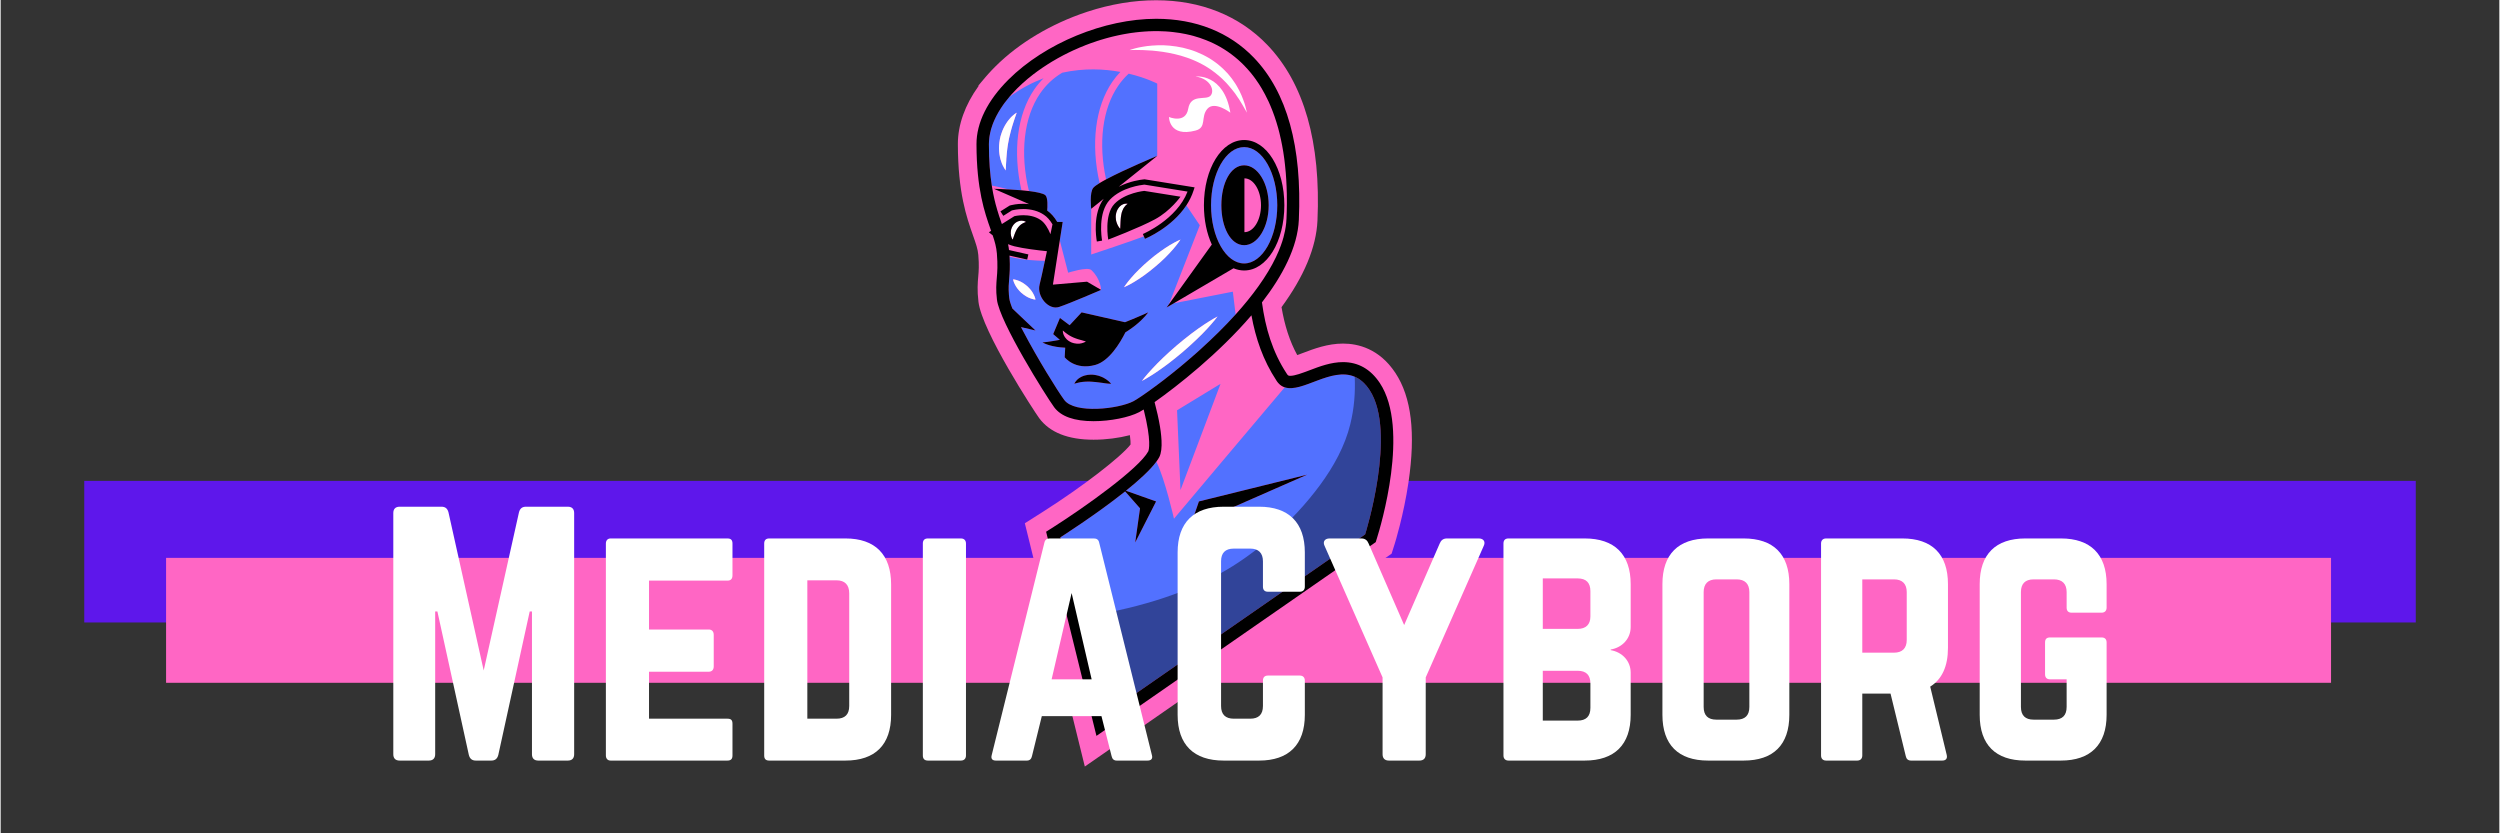 <svg xmlns="http://www.w3.org/2000/svg" xmlns:xlink="http://www.w3.org/1999/xlink" width="300" zoomAndPan="magnify" viewBox="0 0 224.88 75" height="100" preserveAspectRatio="xMidYMid meet" version="1.0"><rect x="0" y="0" width="224.88" height="75" fill="#333333" stroke="none"/><defs><filter x="0%" y="0%" width="100%" height="100%" id="c1b790693c"><feColorMatrix values="0 0 0 0 1 0 0 0 0 1 0 0 0 0 1 0 0 0 1 0" color-interpolation-filters="sRGB"/></filter><g/><clipPath id="b381c5eee0"><path d="M 7.496 43.277 L 217.383 43.277 L 217.383 56.023 L 7.496 56.023 Z M 7.496 43.277 " clip-rule="nonzero"/></clipPath><clipPath id="9ea97b309f"><path d="M 14.863 50.207 L 209.758 50.207 L 209.758 61.453 L 14.863 61.453 Z M 14.863 50.207 " clip-rule="nonzero"/></clipPath><clipPath id="d7c0f79b3e"><path d="M 86.137 0.02 L 127.363 0.02 L 127.363 68.984 L 86.137 68.984 Z M 86.137 0.02 " clip-rule="nonzero"/></clipPath><mask id="4a6f14fd2f"><g filter="url(#c1b790693c)"><rect x="-22.488" width="269.856" fill="#000000" y="-7.5" height="90" fill-opacity="0.4"/></g></mask><clipPath id="eeef3f60b9"><path d="M 1 0.844 L 28.492 0.844 L 28.492 31.547 L 1 31.547 Z M 1 0.844 " clip-rule="nonzero"/></clipPath><clipPath id="4a7c81273a"><rect x="0" width="29" y="0" height="32"/></clipPath></defs><g clip-path="url(#b381c5eee0)"><path fill="#5e17eb" d="M 7.523 43.277 L 217.359 43.277 L 217.359 56.023 L 7.523 56.023 L 7.523 43.277 " fill-opacity="1" fill-rule="nonzero"/></g><g clip-path="url(#9ea97b309f)"><path fill="#ff66c4" d="M 14.887 50.207 L 209.734 50.207 L 209.734 61.453 L 14.887 61.453 L 14.887 50.207 " fill-opacity="1" fill-rule="nonzero"/></g><g clip-path="url(#d7c0f79b3e)"><path fill="#ff66c4" d="M 125.523 33.559 C 124.078 31.379 122.164 30.922 120.812 30.922 C 119.426 30.922 118.18 31.395 117.176 31.777 C 117.031 31.832 116.859 31.898 116.691 31.957 C 116.02 30.73 115.562 29.324 115.277 27.645 C 117.316 24.863 118.402 22.25 118.512 19.863 C 118.828 12.809 117.309 7.48 113.992 4.035 C 111.469 1.41 108.012 0.023 103.996 0.023 C 101.98 0.023 99.898 0.371 97.805 1.055 C 97.773 1.062 97.746 1.074 97.715 1.086 C 94.547 2.137 91.637 3.875 89.527 5.98 C 89.309 6.195 89.098 6.418 88.902 6.637 L 88.82 6.73 C 88.766 6.789 88.715 6.852 88.66 6.91 L 88.004 7.688 L 88.004 7.754 C 86.785 9.449 86.145 11.238 86.148 12.977 C 86.156 17.34 86.938 19.566 87.512 21.191 C 87.773 21.934 87.945 22.422 87.988 22.949 C 88.066 23.895 88.027 24.363 87.984 24.859 C 87.934 25.449 87.875 26.113 88 27.152 C 88.309 29.824 93.074 37.105 93.469 37.637 C 94.418 38.922 96.066 39.574 98.363 39.574 C 99.477 39.574 100.633 39.422 101.629 39.164 C 101.688 39.59 101.695 39.855 101.691 40.004 C 100.848 41.109 97.344 43.812 93.863 46.023 L 92.176 47.094 L 97.574 68.988 L 125.184 49.832 L 125.469 48.93 C 125.5 48.824 126.262 46.383 126.703 43.418 C 127.359 38.973 126.973 35.75 125.523 33.559 Z M 125.523 33.559 " fill-opacity="1" fill-rule="nonzero"/></g><path fill="#5271ff" d="M 123.191 35.086 C 123.191 35.086 123.191 35.086 123.191 35.082 C 123.145 35.016 123.098 34.949 123.051 34.887 C 123.035 34.867 123.023 34.852 123.008 34.832 C 122.973 34.789 122.938 34.742 122.906 34.703 C 122.891 34.684 122.875 34.668 122.859 34.652 C 122.82 34.605 122.781 34.562 122.738 34.52 C 122.73 34.512 122.723 34.5 122.715 34.492 C 122.66 34.441 122.609 34.391 122.559 34.344 C 122.555 34.34 122.551 34.34 122.547 34.336 C 122.496 34.293 122.449 34.254 122.398 34.215 C 122.391 34.211 122.379 34.203 122.371 34.195 C 122.324 34.16 122.277 34.129 122.227 34.098 C 122.223 34.094 122.215 34.09 122.211 34.086 C 122.098 34.016 121.98 33.953 121.867 33.906 C 121.867 33.906 121.867 33.906 121.863 33.906 C 119.766 33.008 117.141 35.383 115.566 34.859 C 114.297 36.34 105.598 46.684 105.598 46.684 C 105.598 46.684 104.801 43.156 104.012 41.547 C 103.457 42.305 102.43 43.238 101.273 44.168 L 103.988 45.129 L 102.109 48.82 L 102.543 45.75 L 101.203 44.227 C 98.594 46.312 95.367 48.363 95.367 48.363 L 99.316 64.391 L 122.801 48.098 C 122.801 48.098 125.707 38.879 123.191 35.086 Z M 109.066 46.461 L 106.578 48.785 L 107.844 45.129 L 117.586 42.719 Z M 100.574 7.727 C 100.852 7.32 101.168 6.953 101.523 6.629 C 103.105 7.008 104.09 7.523 104.09 7.523 L 104.09 14.031 C 104.078 14.035 101.191 15.234 99.488 16.145 C 98.773 12.883 99.16 9.789 100.574 7.727 Z M 93.02 8.055 C 93.273 7.688 93.555 7.352 93.863 7.043 C 92.852 7.426 91.82 7.961 90.797 8.707 C 90.656 8.871 90.523 9.035 90.398 9.203 C 90.383 9.223 90.367 9.242 90.355 9.262 C 90.309 9.32 90.266 9.383 90.223 9.445 C 90.207 9.469 90.188 9.492 90.172 9.516 C 90.129 9.578 90.086 9.641 90.047 9.703 C 90.031 9.723 90.02 9.742 90.008 9.762 C 89.957 9.84 89.906 9.922 89.859 10 C 89.844 10.027 89.828 10.055 89.812 10.082 C 89.781 10.133 89.75 10.188 89.719 10.238 C 89.703 10.273 89.684 10.309 89.664 10.344 C 89.641 10.391 89.613 10.438 89.59 10.484 C 89.574 10.52 89.555 10.555 89.539 10.59 C 89.512 10.641 89.488 10.695 89.465 10.746 C 89.449 10.777 89.438 10.805 89.426 10.836 C 89.391 10.91 89.359 10.988 89.328 11.062 C 89.316 11.098 89.305 11.133 89.289 11.164 C 89.273 11.215 89.254 11.262 89.238 11.309 C 89.227 11.348 89.215 11.383 89.199 11.418 C 89.188 11.465 89.172 11.512 89.156 11.559 C 89.148 11.594 89.137 11.629 89.125 11.664 C 89.109 11.719 89.098 11.777 89.082 11.832 C 89.074 11.867 89.066 11.902 89.059 11.938 C 89.043 12.004 89.031 12.074 89.016 12.141 C 89.012 12.176 89.004 12.211 89 12.246 C 88.992 12.289 88.984 12.336 88.98 12.383 C 88.977 12.422 88.973 12.457 88.969 12.496 C 88.961 12.539 88.957 12.582 88.957 12.629 C 88.953 12.664 88.949 12.703 88.949 12.742 C 88.945 12.789 88.945 12.832 88.941 12.879 C 88.941 12.91 88.941 12.941 88.941 12.973 C 88.941 14.484 89.047 15.695 89.199 16.699 C 89.707 16.801 90.215 16.91 90.715 17.047 C 91.074 17.066 91.477 17.094 91.871 17.129 C 91.074 13.637 91.488 10.293 93.02 8.055 Z M 91.422 10.203 C 91.406 10.242 91.391 10.301 91.363 10.375 C 91.34 10.445 91.309 10.535 91.273 10.633 C 91.242 10.734 91.203 10.844 91.164 10.965 C 91.125 11.082 91.086 11.215 91.043 11.348 C 91.004 11.484 90.961 11.629 90.922 11.773 C 90.887 11.922 90.84 12.07 90.809 12.227 C 90.789 12.305 90.773 12.383 90.754 12.461 L 90.711 12.695 C 90.668 12.852 90.66 13.012 90.629 13.164 C 90.598 13.32 90.594 13.477 90.57 13.625 C 90.547 13.777 90.547 13.926 90.527 14.066 C 90.508 14.207 90.512 14.34 90.504 14.465 C 90.5 14.594 90.48 14.711 90.48 14.816 C 90.48 14.918 90.473 15.012 90.469 15.09 C 90.461 15.246 90.449 15.34 90.449 15.34 C 90.449 15.34 90.395 15.266 90.316 15.129 C 90.277 15.059 90.23 14.977 90.18 14.875 C 90.125 14.777 90.094 14.66 90.047 14.531 C 90.004 14.402 89.953 14.262 89.93 14.105 C 89.906 13.953 89.867 13.789 89.863 13.617 C 89.855 13.531 89.855 13.445 89.852 13.355 C 89.848 13.27 89.848 13.18 89.859 13.09 C 89.875 12.91 89.887 12.723 89.926 12.547 L 89.984 12.277 C 90.008 12.188 90.039 12.102 90.066 12.016 C 90.117 11.844 90.191 11.684 90.262 11.527 C 90.336 11.371 90.418 11.23 90.504 11.098 C 90.59 10.965 90.676 10.844 90.766 10.742 C 90.848 10.637 90.938 10.547 91.016 10.469 C 91.098 10.391 91.172 10.332 91.234 10.281 C 91.363 10.184 91.445 10.141 91.445 10.141 C 91.445 10.141 91.438 10.164 91.422 10.203 Z M 101.953 36.105 C 102.227 35.965 102.961 35.48 103.949 34.746 C 103.965 34.734 103.984 34.723 104 34.711 C 104.066 34.66 104.133 34.609 104.203 34.559 C 104.234 34.535 104.262 34.516 104.289 34.492 C 104.352 34.449 104.41 34.402 104.469 34.355 C 104.504 34.328 104.539 34.305 104.574 34.277 C 104.629 34.234 104.688 34.188 104.746 34.141 C 104.785 34.113 104.82 34.086 104.859 34.055 C 104.934 34 105.004 33.941 105.078 33.883 C 105.137 33.84 105.195 33.793 105.254 33.746 C 105.309 33.703 105.367 33.66 105.422 33.613 C 105.477 33.57 105.527 33.527 105.578 33.484 C 105.625 33.449 105.672 33.41 105.719 33.375 C 105.777 33.328 105.832 33.281 105.891 33.234 C 105.934 33.199 105.977 33.164 106.02 33.129 C 106.082 33.078 106.145 33.027 106.207 32.977 C 106.242 32.945 106.277 32.914 106.312 32.887 C 106.383 32.828 106.453 32.77 106.523 32.711 C 106.523 32.711 106.527 32.707 106.527 32.707 C 106.711 32.551 106.898 32.395 107.086 32.23 C 107.094 32.223 107.102 32.219 107.109 32.211 C 107.191 32.141 107.277 32.066 107.359 31.996 C 107.383 31.973 107.406 31.953 107.426 31.934 C 107.508 31.863 107.594 31.789 107.676 31.715 C 107.695 31.695 107.719 31.68 107.738 31.66 C 107.824 31.582 107.914 31.504 108 31.422 C 108.008 31.418 108.016 31.41 108.02 31.406 C 109.07 30.453 110.145 29.406 111.145 28.301 L 110.895 26.25 L 105.59 27.293 L 104.934 27.676 L 105.148 27.379 L 107.922 20.273 L 106.711 18.484 C 105.398 20.477 103.098 21.449 102.984 21.496 L 102.891 21.273 C 101.969 21.641 98.148 22.906 98.148 22.906 L 98.148 18.793 C 98.148 18.793 97.973 17.305 98.348 16.891 C 98.449 16.777 98.645 16.637 98.906 16.477 C 98.098 12.973 98.508 9.613 100.047 7.367 C 100.266 7.047 100.512 6.746 100.773 6.473 C 99.328 6.207 97.512 6.109 95.543 6.543 C 94.746 7.016 94.078 7.641 93.547 8.414 C 92.082 10.551 91.719 13.801 92.543 17.195 C 93.242 17.281 93.828 17.402 94.016 17.566 C 94.262 17.781 94.215 18.637 94.188 18.953 C 94.527 19.188 94.828 19.531 95.094 19.977 L 95.582 19.977 L 95.32 21.637 L 96.074 24.543 C 96.074 24.543 97.816 23.984 98.16 24.305 C 99.02 25.105 99.039 26.09 99.039 26.09 C 99.039 26.09 96.219 27.309 95.262 27.625 C 94.305 27.941 93.238 26.672 93.504 25.617 C 93.602 25.234 93.785 24.395 93.98 23.477 C 93.055 23.453 92.133 23.391 91.223 23.207 C 91.078 23.176 90.938 23.141 90.801 23.105 C 90.797 23.094 90.797 23.078 90.797 23.066 C 90.801 23.098 90.801 23.133 90.805 23.168 C 90.898 24.898 90.641 25.301 90.742 26.531 C 90.75 26.629 90.762 26.727 90.773 26.832 C 90.785 26.93 90.809 27.051 90.848 27.184 C 90.898 27.352 90.969 27.555 91.055 27.77 L 93.133 29.742 L 91.828 29.438 C 91.898 29.574 91.973 29.711 92.047 29.852 C 93.301 32.246 95.109 35.168 95.719 35.992 C 96.66 37.27 100.613 36.809 101.953 36.105 Z M 92.992 26.945 C 92.906 26.926 92.793 26.898 92.664 26.848 C 92.535 26.801 92.395 26.734 92.258 26.648 C 92.188 26.605 92.117 26.559 92.055 26.508 C 91.984 26.457 91.922 26.402 91.855 26.348 C 91.797 26.289 91.734 26.23 91.676 26.168 C 91.617 26.105 91.566 26.043 91.516 25.977 C 91.418 25.848 91.336 25.719 91.277 25.594 C 91.215 25.473 91.172 25.359 91.148 25.277 C 91.125 25.195 91.117 25.141 91.117 25.141 C 91.117 25.141 91.172 25.145 91.254 25.16 C 91.34 25.176 91.457 25.207 91.586 25.258 C 91.715 25.305 91.852 25.371 91.992 25.457 C 92.059 25.5 92.129 25.547 92.195 25.598 C 92.266 25.648 92.328 25.703 92.395 25.758 C 92.453 25.816 92.516 25.875 92.574 25.938 C 92.633 25.996 92.684 26.062 92.734 26.125 C 92.832 26.254 92.914 26.387 92.973 26.508 C 93.035 26.629 93.078 26.742 93.102 26.828 C 93.125 26.91 93.133 26.965 93.133 26.965 C 93.133 26.965 93.078 26.961 92.992 26.945 Z M 99.781 34.535 C 99.73 34.531 99.668 34.527 99.598 34.52 C 99.531 34.508 99.457 34.496 99.375 34.492 C 99.293 34.48 99.207 34.469 99.117 34.453 C 99.027 34.438 98.93 34.434 98.836 34.418 C 98.738 34.398 98.641 34.395 98.543 34.383 C 98.445 34.367 98.348 34.363 98.246 34.359 C 98.148 34.344 98.051 34.352 97.957 34.344 C 97.859 34.344 97.766 34.344 97.672 34.348 C 97.582 34.355 97.492 34.355 97.406 34.367 C 97.32 34.375 97.242 34.391 97.164 34.402 C 97.09 34.418 97.016 34.43 96.953 34.449 C 96.891 34.461 96.832 34.477 96.785 34.492 C 96.738 34.508 96.699 34.516 96.672 34.527 C 96.648 34.535 96.633 34.543 96.633 34.543 C 96.633 34.543 96.648 34.484 96.707 34.391 C 96.738 34.352 96.773 34.293 96.824 34.242 C 96.871 34.184 96.938 34.129 97.008 34.07 C 97.082 34.02 97.168 33.961 97.262 33.914 C 97.355 33.863 97.465 33.828 97.574 33.793 C 97.629 33.777 97.688 33.77 97.746 33.758 C 97.805 33.746 97.863 33.73 97.926 33.73 C 98.043 33.723 98.168 33.711 98.289 33.723 C 98.41 33.734 98.531 33.746 98.645 33.777 C 98.762 33.801 98.871 33.828 98.977 33.875 C 99.078 33.914 99.18 33.953 99.266 34 C 99.355 34.051 99.434 34.102 99.508 34.148 C 99.656 34.242 99.762 34.352 99.832 34.422 C 99.906 34.496 99.945 34.543 99.945 34.543 C 99.945 34.543 99.883 34.543 99.781 34.535 Z M 105.227 31.633 C 105.43 31.449 105.645 31.266 105.855 31.082 C 106.07 30.902 106.281 30.723 106.496 30.551 C 106.711 30.379 106.926 30.211 107.133 30.051 C 107.555 29.734 107.953 29.449 108.305 29.215 C 108.656 28.984 108.961 28.797 109.176 28.672 C 109.391 28.547 109.52 28.484 109.52 28.484 C 109.52 28.484 109.438 28.602 109.277 28.793 C 109.121 28.988 108.891 29.254 108.605 29.566 C 108.32 29.875 107.977 30.227 107.594 30.586 C 107.406 30.77 107.207 30.953 107 31.137 C 106.797 31.32 106.586 31.504 106.375 31.688 C 106.16 31.867 105.945 32.047 105.73 32.219 C 105.516 32.391 105.305 32.559 105.094 32.719 C 104.676 33.035 104.273 33.32 103.922 33.555 C 103.57 33.785 103.27 33.973 103.055 34.098 C 102.84 34.223 102.711 34.285 102.711 34.285 C 102.711 34.285 102.793 34.168 102.949 33.977 C 103.109 33.785 103.34 33.516 103.625 33.207 C 103.91 32.895 104.254 32.547 104.637 32.184 C 104.824 32.004 105.023 31.816 105.227 31.633 Z M 101.266 25.609 C 101.375 25.457 101.539 25.246 101.746 25.008 C 101.949 24.77 102.199 24.5 102.48 24.227 C 102.617 24.09 102.766 23.953 102.918 23.812 C 103.066 23.676 103.227 23.539 103.383 23.406 C 103.543 23.273 103.703 23.137 103.863 23.012 C 104.023 22.887 104.188 22.766 104.344 22.652 C 104.664 22.422 104.969 22.219 105.238 22.055 C 105.508 21.895 105.746 21.77 105.914 21.688 C 106.082 21.602 106.184 21.562 106.184 21.562 C 106.184 21.562 106.125 21.656 106.016 21.805 C 105.906 21.957 105.746 22.168 105.539 22.406 C 105.332 22.645 105.082 22.914 104.805 23.188 C 104.664 23.324 104.52 23.465 104.367 23.602 C 104.215 23.738 104.059 23.875 103.898 24.008 C 103.738 24.141 103.578 24.273 103.418 24.402 C 103.258 24.527 103.094 24.648 102.938 24.762 C 102.621 24.992 102.312 25.195 102.043 25.355 C 101.773 25.52 101.539 25.645 101.367 25.727 C 101.203 25.812 101.098 25.852 101.098 25.852 C 101.098 25.852 101.156 25.758 101.266 25.609 Z M 94.68 31.148 C 94.484 31.105 94.312 31.051 94.176 31.004 C 94.039 30.957 93.934 30.906 93.863 30.871 C 93.793 30.836 93.762 30.812 93.762 30.812 C 93.762 30.812 93.801 30.809 93.879 30.805 C 93.953 30.801 94.066 30.785 94.203 30.77 C 94.344 30.754 94.508 30.73 94.699 30.695 C 94.887 30.668 95.098 30.629 95.328 30.586 L 94.727 30.07 L 95.34 28.617 L 96.207 29.27 L 97.285 28.113 L 101.191 29 C 101.41 28.914 101.621 28.828 101.816 28.746 C 102.031 28.656 102.23 28.57 102.41 28.496 C 102.586 28.418 102.742 28.352 102.871 28.297 C 103.129 28.18 103.277 28.113 103.277 28.113 C 103.277 28.113 103.188 28.25 102.996 28.465 C 102.898 28.57 102.781 28.699 102.637 28.836 C 102.492 28.973 102.324 29.125 102.133 29.277 C 102.039 29.355 101.938 29.43 101.828 29.508 C 101.723 29.59 101.609 29.664 101.492 29.742 C 101.434 29.781 101.375 29.82 101.312 29.859 C 101.285 29.879 101.258 29.895 101.227 29.91 C 100.73 30.906 99.758 32.5 98.516 32.844 C 96.676 33.352 95.762 32.152 95.762 32.152 L 95.809 31.293 C 95.648 31.285 95.496 31.273 95.352 31.258 C 95.102 31.23 94.879 31.195 94.68 31.148 Z M 105.875 36.926 L 109.789 34.543 L 106.184 44.105 Z M 111.914 23.711 C 113.555 23.711 114.895 21.359 114.895 18.473 C 114.895 15.586 113.555 13.238 111.914 13.238 C 110.27 13.238 108.934 15.586 108.934 18.473 C 108.934 21.359 110.27 23.711 111.914 23.711 Z M 111.914 14.879 C 113.133 14.879 114.121 16.488 114.121 18.473 C 114.121 20.457 113.133 22.066 111.914 22.066 C 110.691 22.066 109.863 20.457 109.863 18.473 C 109.863 16.488 110.691 14.879 111.914 14.879 Z M 111.914 14.879 " fill-opacity="1" fill-rule="nonzero"/><path fill="#ffffff" d="M 112.031 9.586 C 112.121 9.941 112.164 10.141 112.164 10.141 C 112.164 10.141 112.055 9.961 111.883 9.648 C 111.805 9.488 111.676 9.309 111.555 9.098 C 111.523 9.043 111.488 8.988 111.457 8.934 C 111.418 8.879 111.379 8.824 111.34 8.77 C 111.262 8.656 111.18 8.535 111.098 8.41 C 110.91 8.176 110.719 7.914 110.488 7.664 C 110.383 7.531 110.258 7.41 110.133 7.285 C 110.07 7.223 110.008 7.156 109.941 7.094 C 109.875 7.035 109.809 6.973 109.738 6.91 C 109.469 6.664 109.164 6.438 108.852 6.219 C 108.695 6.105 108.523 6.016 108.359 5.91 C 108.188 5.82 108.02 5.719 107.844 5.637 C 107.668 5.555 107.492 5.465 107.309 5.395 C 107.219 5.359 107.129 5.32 107.039 5.285 C 106.945 5.254 106.855 5.219 106.766 5.188 C 106.582 5.121 106.398 5.07 106.215 5.012 C 106.031 4.965 105.852 4.91 105.668 4.871 C 105.309 4.781 104.949 4.727 104.609 4.668 C 104.27 4.625 103.945 4.578 103.641 4.555 C 103.035 4.508 102.527 4.496 102.168 4.496 C 101.988 4.5 101.844 4.5 101.746 4.504 C 101.648 4.508 101.598 4.508 101.598 4.508 C 101.598 4.508 101.793 4.43 102.145 4.34 C 102.324 4.297 102.539 4.246 102.789 4.207 C 103.043 4.164 103.328 4.121 103.641 4.102 C 103.957 4.074 104.301 4.07 104.664 4.074 C 105.023 4.094 105.41 4.117 105.805 4.184 C 106.195 4.242 106.602 4.332 107.004 4.457 C 107.41 4.578 107.809 4.738 108.195 4.926 C 108.391 5.02 108.574 5.129 108.766 5.234 C 108.945 5.352 109.129 5.461 109.297 5.59 C 109.465 5.719 109.637 5.84 109.789 5.984 C 109.941 6.121 110.098 6.254 110.23 6.406 C 110.301 6.48 110.367 6.551 110.438 6.621 C 110.504 6.695 110.562 6.773 110.625 6.848 C 110.746 6.996 110.863 7.141 110.961 7.297 C 111.062 7.449 111.172 7.59 111.25 7.742 C 111.332 7.891 111.414 8.035 111.488 8.176 C 111.621 8.465 111.75 8.719 111.828 8.965 C 111.914 9.203 111.992 9.41 112.031 9.586 Z M 90.754 12.457 C 90.773 12.383 90.789 12.305 90.809 12.227 C 90.84 12.07 90.887 11.922 90.922 11.773 C 90.961 11.629 91.004 11.484 91.043 11.348 C 91.086 11.215 91.125 11.082 91.164 10.965 C 91.203 10.844 91.242 10.734 91.273 10.633 C 91.309 10.531 91.34 10.445 91.363 10.375 C 91.391 10.301 91.406 10.242 91.422 10.203 C 91.438 10.164 91.445 10.141 91.445 10.141 C 91.445 10.141 91.363 10.184 91.234 10.281 C 91.172 10.332 91.098 10.391 91.016 10.469 C 90.938 10.547 90.848 10.637 90.766 10.742 C 90.676 10.844 90.59 10.965 90.504 11.098 C 90.422 11.227 90.336 11.371 90.262 11.527 C 90.191 11.68 90.117 11.844 90.066 12.016 C 90.039 12.102 90.008 12.188 89.984 12.277 L 89.926 12.547 C 89.887 12.723 89.875 12.91 89.859 13.086 C 89.848 13.176 89.848 13.266 89.852 13.355 C 89.855 13.445 89.855 13.531 89.863 13.617 C 89.867 13.789 89.906 13.953 89.93 14.105 C 89.953 14.258 90.004 14.402 90.047 14.531 C 90.094 14.66 90.125 14.777 90.18 14.875 C 90.23 14.973 90.277 15.059 90.316 15.129 C 90.395 15.266 90.449 15.34 90.449 15.34 C 90.449 15.34 90.461 15.246 90.469 15.09 C 90.473 15.012 90.48 14.918 90.48 14.816 C 90.48 14.711 90.5 14.59 90.504 14.465 C 90.512 14.34 90.508 14.207 90.531 14.066 C 90.547 13.922 90.547 13.777 90.57 13.625 C 90.594 13.477 90.598 13.32 90.629 13.164 C 90.66 13.008 90.668 12.848 90.711 12.695 Z M 92.258 26.648 C 92.395 26.734 92.535 26.801 92.664 26.848 C 92.793 26.898 92.906 26.926 92.992 26.945 C 93.078 26.961 93.133 26.965 93.133 26.965 C 93.133 26.965 93.125 26.91 93.102 26.828 C 93.078 26.742 93.035 26.629 92.973 26.508 C 92.914 26.387 92.832 26.254 92.734 26.125 C 92.684 26.062 92.633 25.996 92.574 25.938 C 92.516 25.875 92.453 25.816 92.395 25.758 C 92.328 25.703 92.266 25.648 92.195 25.598 C 92.129 25.547 92.059 25.5 91.992 25.457 C 91.852 25.371 91.715 25.305 91.586 25.258 C 91.457 25.207 91.34 25.176 91.254 25.16 C 91.172 25.145 91.117 25.141 91.117 25.141 C 91.117 25.141 91.125 25.195 91.148 25.277 C 91.172 25.359 91.215 25.473 91.277 25.594 C 91.336 25.719 91.418 25.848 91.516 25.977 C 91.566 26.043 91.617 26.105 91.676 26.168 C 91.734 26.23 91.797 26.289 91.855 26.348 C 91.922 26.402 91.984 26.457 92.055 26.508 C 92.117 26.559 92.188 26.605 92.258 26.648 Z M 101.098 25.852 C 101.098 25.852 101.199 25.812 101.367 25.727 C 101.539 25.645 101.773 25.52 102.043 25.355 C 102.312 25.191 102.621 24.992 102.938 24.762 C 103.094 24.648 103.258 24.527 103.418 24.398 C 103.578 24.273 103.738 24.141 103.898 24.008 C 104.059 23.875 104.215 23.738 104.367 23.602 C 104.52 23.465 104.664 23.324 104.805 23.188 C 105.082 22.914 105.332 22.645 105.539 22.406 C 105.746 22.168 105.906 21.957 106.016 21.805 C 106.125 21.656 106.184 21.562 106.184 21.562 C 106.184 21.562 106.082 21.602 105.914 21.684 C 105.742 21.77 105.508 21.895 105.238 22.055 C 104.969 22.219 104.66 22.422 104.344 22.652 C 104.188 22.766 104.023 22.887 103.863 23.012 C 103.703 23.137 103.543 23.273 103.383 23.406 C 103.227 23.539 103.066 23.676 102.918 23.812 C 102.766 23.949 102.617 24.09 102.48 24.227 C 102.199 24.5 101.949 24.77 101.746 25.008 C 101.539 25.246 101.375 25.457 101.266 25.609 C 101.156 25.758 101.098 25.852 101.098 25.852 Z M 108.305 29.215 C 107.953 29.449 107.551 29.734 107.133 30.051 C 106.926 30.211 106.711 30.379 106.496 30.551 C 106.281 30.723 106.07 30.902 105.855 31.082 C 105.645 31.266 105.43 31.449 105.227 31.633 C 105.023 31.816 104.824 32.004 104.633 32.184 C 104.254 32.547 103.91 32.895 103.625 33.207 C 103.336 33.516 103.105 33.785 102.949 33.977 C 102.793 34.168 102.711 34.285 102.711 34.285 C 102.711 34.285 102.84 34.223 103.051 34.098 C 103.27 33.973 103.57 33.785 103.922 33.555 C 104.273 33.32 104.676 33.035 105.094 32.719 C 105.301 32.559 105.516 32.391 105.73 32.219 C 105.945 32.047 106.16 31.867 106.375 31.688 C 106.586 31.504 106.797 31.32 107 31.137 C 107.207 30.953 107.406 30.77 107.594 30.586 C 107.977 30.227 108.32 29.875 108.605 29.566 C 108.891 29.254 109.121 28.988 109.277 28.793 C 109.434 28.602 109.52 28.484 109.52 28.484 C 109.52 28.484 109.391 28.547 109.176 28.672 C 108.961 28.797 108.656 28.984 108.305 29.215 Z M 100.383 19.242 C 100.363 19.336 100.359 19.426 100.355 19.52 C 100.355 19.609 100.363 19.699 100.375 19.781 C 100.391 19.867 100.406 19.945 100.434 20.02 C 100.457 20.09 100.477 20.16 100.512 20.219 C 100.57 20.34 100.629 20.434 100.68 20.496 C 100.727 20.559 100.758 20.59 100.758 20.59 C 100.758 20.59 100.766 20.543 100.77 20.465 C 100.773 20.43 100.773 20.383 100.773 20.332 C 100.777 20.281 100.781 20.223 100.781 20.16 C 100.781 20.102 100.789 20.035 100.789 19.969 C 100.789 19.902 100.797 19.832 100.801 19.758 C 100.805 19.688 100.816 19.617 100.82 19.543 C 100.832 19.473 100.836 19.402 100.855 19.332 C 100.863 19.262 100.887 19.195 100.898 19.125 C 100.922 19.062 100.941 18.996 100.969 18.938 C 100.977 18.906 100.992 18.875 101.008 18.848 C 101.02 18.82 101.031 18.789 101.047 18.766 C 101.062 18.738 101.078 18.715 101.094 18.688 C 101.109 18.664 101.129 18.641 101.145 18.621 C 101.176 18.574 101.211 18.539 101.242 18.5 C 101.277 18.473 101.305 18.438 101.336 18.414 C 101.398 18.367 101.434 18.34 101.434 18.34 C 101.434 18.34 101.387 18.328 101.309 18.324 C 101.273 18.324 101.219 18.328 101.16 18.34 C 101.105 18.355 101.039 18.367 100.977 18.402 C 100.941 18.418 100.91 18.438 100.875 18.457 C 100.844 18.48 100.812 18.508 100.777 18.531 C 100.742 18.559 100.719 18.59 100.684 18.621 C 100.652 18.652 100.625 18.688 100.602 18.727 C 100.543 18.801 100.504 18.883 100.465 18.969 C 100.43 19.059 100.398 19.148 100.383 19.242 Z M 91.156 21.355 C 91.172 21.312 91.191 21.266 91.207 21.215 C 91.223 21.164 91.246 21.113 91.262 21.059 C 91.281 21.004 91.309 20.949 91.328 20.895 C 91.355 20.84 91.375 20.785 91.406 20.73 L 91.445 20.652 L 91.492 20.578 C 91.504 20.551 91.523 20.531 91.539 20.508 C 91.559 20.484 91.574 20.461 91.594 20.438 C 91.625 20.395 91.664 20.355 91.703 20.316 C 91.742 20.281 91.781 20.242 91.824 20.211 C 91.867 20.176 91.91 20.156 91.953 20.125 C 91.996 20.105 92.035 20.074 92.074 20.062 C 92.113 20.047 92.145 20.023 92.18 20.016 C 92.246 19.992 92.281 19.977 92.281 19.977 C 92.281 19.977 92.246 19.953 92.188 19.922 C 92.156 19.902 92.113 19.895 92.062 19.879 C 92.008 19.867 91.953 19.863 91.891 19.859 C 91.828 19.863 91.754 19.863 91.684 19.887 C 91.609 19.902 91.535 19.934 91.461 19.969 C 91.391 20.012 91.316 20.059 91.254 20.121 C 91.188 20.18 91.137 20.254 91.09 20.324 L 91.023 20.438 C 91.004 20.473 90.992 20.516 90.977 20.555 C 90.945 20.629 90.934 20.711 90.918 20.785 C 90.91 20.863 90.902 20.938 90.906 21.008 C 90.914 21.074 90.914 21.141 90.93 21.199 C 90.953 21.316 90.988 21.41 91.023 21.473 C 91.051 21.535 91.074 21.57 91.074 21.57 C 91.074 21.57 91.094 21.531 91.117 21.465 C 91.129 21.434 91.141 21.398 91.156 21.355 Z M 107.543 6.883 C 108.926 7.094 109.297 8.203 108.871 8.629 C 108.445 9.051 107.117 8.414 106.879 9.789 C 106.645 11.168 105.148 10.531 105.148 10.531 C 105.148 10.531 105.148 12.383 107.543 11.75 C 108.582 11.473 107.969 10.531 108.609 9.789 C 109.254 9.051 110.672 10.141 110.672 10.141 C 110.082 6.578 107.543 6.883 107.543 6.883 Z M 107.543 6.883 " fill-opacity="1" fill-rule="nonzero"/><g mask="url(#4a6f14fd2f)"><g transform="matrix(1, 0, 0, 1, 96, 33)"><g clip-path="url(#4a7c81273a)"><g clip-path="url(#eeef3f60b9)"><path fill="#000000" d="M 26.801 15.098 L 3.316 31.391 L 1.133 22.523 C 3.453 22.227 5.75 21.727 7.98 21.035 C 9.926 20.43 11.824 19.66 13.617 18.691 C 15.332 17.766 16.918 16.605 18.391 15.332 C 20.012 13.934 21.492 12.355 22.762 10.629 C 23.965 8.988 24.984 7.156 25.469 5.168 C 25.816 3.754 25.93 2.328 25.863 0.906 C 25.863 0.906 25.863 0.906 25.867 0.906 C 25.98 0.953 26.098 1.016 26.207 1.086 C 26.215 1.09 26.223 1.094 26.227 1.098 C 26.273 1.129 26.324 1.16 26.371 1.195 C 26.379 1.203 26.391 1.211 26.398 1.219 C 26.449 1.254 26.496 1.293 26.547 1.336 C 26.551 1.34 26.555 1.34 26.559 1.344 C 26.609 1.391 26.66 1.441 26.715 1.492 C 26.723 1.5 26.73 1.512 26.738 1.52 C 26.777 1.562 26.82 1.605 26.859 1.652 C 26.875 1.668 26.891 1.684 26.902 1.703 C 26.938 1.742 26.973 1.789 27.008 1.832 C 27.023 1.852 27.035 1.867 27.051 1.887 C 27.098 1.949 27.145 2.016 27.191 2.082 C 27.191 2.086 27.191 2.086 27.191 2.086 C 29.707 5.879 26.801 15.098 26.801 15.098 Z M 26.801 15.098 " fill-opacity="1" fill-rule="nonzero"/></g></g></g></g><path fill="#000000" d="M 124.125 34.473 C 123.293 33.223 122.18 32.59 120.812 32.59 C 119.734 32.59 118.691 32.984 117.773 33.336 C 117.137 33.574 116.48 33.824 116.07 33.824 C 115.91 33.824 115.855 33.805 115.758 33.648 L 115.746 33.629 C 114.457 31.672 113.824 29.512 113.516 27.215 C 115.363 24.824 116.727 22.246 116.836 19.785 C 117.133 13.203 115.77 8.289 112.785 5.188 C 110.586 2.898 107.547 1.691 104 1.691 C 99.332 1.691 93.992 3.891 90.707 7.16 C 88.816 9.043 87.82 11.051 87.824 12.973 C 87.832 17.059 88.559 19.129 89.094 20.641 C 89.109 20.688 89.125 20.73 89.141 20.777 L 88.941 20.902 C 88.941 20.902 89.066 21.016 89.281 21.18 C 89.473 21.742 89.613 22.246 89.66 22.816 C 89.746 23.902 89.699 24.461 89.652 25.004 C 89.609 25.535 89.559 26.09 89.664 26.961 C 89.898 28.984 94.098 35.672 94.816 36.652 C 95.434 37.484 96.625 37.906 98.363 37.906 C 99.863 37.906 101.555 37.57 102.473 37.09 C 102.559 37.047 102.695 36.965 102.871 36.855 C 103.59 39.73 103.336 40.508 103.281 40.629 C 102.426 42.184 97.609 45.617 94.766 47.426 L 94.09 47.855 L 98.621 66.23 L 123.754 48.793 L 123.867 48.43 C 124.18 47.434 126.852 38.59 124.125 34.473 Z M 101.953 36.109 C 100.617 36.809 96.66 37.27 95.719 35.992 C 95.109 35.168 93.301 32.246 92.047 29.852 C 91.973 29.711 91.898 29.574 91.828 29.438 L 93.133 29.742 L 91.055 27.77 C 90.969 27.555 90.898 27.352 90.848 27.184 C 90.809 27.051 90.785 26.93 90.773 26.832 C 90.762 26.727 90.75 26.629 90.742 26.531 C 90.641 25.301 90.898 24.898 90.805 23.168 C 90.801 23.113 90.797 23.059 90.793 23.004 L 92.387 23.359 L 92.492 22.898 L 90.75 22.504 C 90.75 22.496 90.746 22.484 90.746 22.477 C 90.738 22.418 90.73 22.355 90.723 22.297 C 90.719 22.285 90.719 22.277 90.719 22.266 C 90.703 22.168 90.684 22.07 90.664 21.977 C 90.848 22.051 91.043 22.117 91.242 22.168 C 92.059 22.371 93.344 22.523 94.164 22.609 C 94.102 22.898 94.039 23.191 93.98 23.477 C 93.785 24.395 93.602 25.234 93.504 25.617 C 93.238 26.672 94.305 27.941 95.262 27.625 C 96.219 27.309 99.039 26.09 99.039 26.09 L 97.773 25.352 L 94.703 25.617 L 95.32 21.637 L 95.582 19.977 L 95.094 19.977 C 94.828 19.531 94.527 19.188 94.188 18.953 C 94.215 18.637 94.262 17.781 94.02 17.566 C 93.828 17.402 93.242 17.281 92.543 17.195 C 92.328 17.172 92.102 17.148 91.871 17.125 C 91.477 17.09 91.074 17.066 90.715 17.047 C 89.969 17.004 89.395 16.992 89.395 16.992 L 92.559 18.371 C 92.391 18.352 92.215 18.34 92.039 18.34 C 91.457 18.34 91.023 18.445 90.977 18.457 L 90.816 18.496 L 89.98 19.023 L 90.238 19.426 L 91.008 18.938 L 91.094 18.918 C 91.113 18.914 91.508 18.812 92.039 18.812 C 92.754 18.812 93.395 18.992 93.895 19.332 C 94.18 19.52 94.438 19.809 94.664 20.191 C 94.625 20.383 94.562 20.695 94.48 21.078 C 94.273 20.562 93.98 20.055 93.582 19.789 C 92.582 19.113 91.234 19.457 91.234 19.457 L 90.109 20.164 C 90.09 20.105 90.07 20.047 90.047 19.988 C 90.047 19.984 90.047 19.984 90.047 19.984 C 90.031 19.945 90.02 19.91 90.008 19.871 C 89.996 19.832 89.98 19.793 89.969 19.758 C 89.957 19.727 89.945 19.695 89.938 19.664 C 89.918 19.613 89.902 19.559 89.883 19.508 C 89.875 19.484 89.867 19.461 89.859 19.438 C 89.84 19.371 89.816 19.301 89.797 19.234 C 89.785 19.207 89.777 19.176 89.77 19.148 C 89.754 19.098 89.738 19.047 89.723 18.996 C 89.711 18.965 89.703 18.934 89.695 18.906 C 89.676 18.844 89.656 18.777 89.641 18.715 C 89.633 18.695 89.629 18.676 89.625 18.656 C 89.602 18.578 89.578 18.496 89.555 18.41 C 89.547 18.383 89.539 18.352 89.531 18.32 C 89.516 18.258 89.504 18.199 89.488 18.137 C 89.48 18.105 89.469 18.07 89.461 18.039 C 89.445 17.965 89.426 17.887 89.41 17.809 C 89.406 17.793 89.402 17.773 89.398 17.754 C 89.375 17.66 89.355 17.562 89.336 17.465 C 89.332 17.43 89.324 17.398 89.316 17.363 C 89.305 17.293 89.289 17.219 89.277 17.145 C 89.27 17.109 89.262 17.074 89.258 17.035 C 89.242 16.945 89.227 16.855 89.211 16.762 C 89.207 16.742 89.203 16.723 89.203 16.703 C 89.203 16.703 89.199 16.699 89.199 16.699 C 89.047 15.695 88.941 14.484 88.941 12.973 C 88.941 12.941 88.941 12.91 88.945 12.879 C 88.945 12.832 88.945 12.789 88.949 12.742 C 88.949 12.703 88.953 12.664 88.957 12.629 C 88.961 12.582 88.961 12.539 88.969 12.496 C 88.973 12.457 88.977 12.422 88.98 12.383 C 88.988 12.336 88.992 12.289 89 12.246 C 89.008 12.211 89.012 12.176 89.02 12.141 C 89.031 12.07 89.043 12.004 89.059 11.938 C 89.066 11.902 89.074 11.867 89.086 11.832 C 89.098 11.773 89.113 11.719 89.125 11.664 C 89.137 11.629 89.148 11.594 89.156 11.559 C 89.172 11.512 89.188 11.465 89.203 11.418 C 89.215 11.383 89.227 11.344 89.238 11.309 C 89.254 11.262 89.273 11.215 89.289 11.164 C 89.305 11.133 89.316 11.098 89.328 11.062 C 89.359 10.988 89.391 10.91 89.426 10.832 C 89.438 10.805 89.453 10.777 89.465 10.746 C 89.488 10.695 89.512 10.641 89.539 10.59 C 89.555 10.555 89.574 10.52 89.59 10.484 C 89.617 10.438 89.641 10.391 89.664 10.344 C 89.684 10.309 89.703 10.273 89.723 10.238 C 89.75 10.188 89.781 10.133 89.812 10.078 C 89.828 10.055 89.844 10.027 89.859 10 C 89.906 9.918 89.957 9.84 90.008 9.762 C 90.02 9.742 90.031 9.723 90.047 9.703 C 90.086 9.641 90.129 9.578 90.172 9.516 C 90.188 9.492 90.207 9.469 90.223 9.441 C 90.266 9.383 90.309 9.32 90.355 9.258 C 90.371 9.242 90.383 9.223 90.398 9.203 C 90.523 9.035 90.656 8.867 90.797 8.703 C 90.84 8.648 90.891 8.594 90.938 8.543 C 90.941 8.539 90.941 8.535 90.945 8.531 C 90.957 8.516 90.969 8.504 90.98 8.492 C 90.996 8.473 91.016 8.453 91.031 8.438 C 91.59 7.816 92.242 7.223 92.969 6.664 C 92.973 6.664 92.973 6.664 92.973 6.664 C 93.102 6.562 93.234 6.465 93.371 6.367 C 93.375 6.363 93.383 6.359 93.391 6.355 C 93.656 6.164 93.93 5.98 94.211 5.801 C 94.223 5.793 94.234 5.785 94.246 5.777 C 94.379 5.691 94.52 5.605 94.656 5.523 C 94.672 5.516 94.691 5.504 94.707 5.496 C 94.992 5.324 95.285 5.16 95.582 5.004 C 95.594 4.996 95.605 4.992 95.617 4.984 C 95.762 4.91 95.91 4.836 96.059 4.762 C 96.078 4.754 96.098 4.742 96.113 4.734 C 96.266 4.66 96.418 4.586 96.57 4.516 C 96.574 4.516 96.578 4.516 96.578 4.516 C 96.738 4.441 96.895 4.371 97.055 4.305 C 97.062 4.301 97.07 4.297 97.078 4.293 C 97.234 4.227 97.391 4.164 97.551 4.102 C 97.566 4.094 97.586 4.086 97.602 4.078 C 97.762 4.02 97.922 3.957 98.082 3.898 C 98.09 3.898 98.094 3.895 98.102 3.891 C 98.266 3.832 98.43 3.777 98.594 3.723 C 98.598 3.719 98.602 3.719 98.605 3.719 C 98.625 3.711 98.645 3.703 98.668 3.695 C 98.742 3.672 98.82 3.648 98.895 3.625 C 98.922 3.617 98.949 3.605 98.973 3.598 C 99.047 3.578 99.117 3.555 99.191 3.535 C 99.234 3.52 99.277 3.508 99.32 3.496 C 99.387 3.477 99.457 3.457 99.523 3.438 C 99.574 3.426 99.621 3.41 99.672 3.398 C 99.734 3.379 99.801 3.363 99.863 3.348 C 99.922 3.332 99.977 3.32 100.031 3.305 C 100.09 3.289 100.152 3.277 100.211 3.262 C 100.32 3.234 100.43 3.211 100.539 3.188 C 100.582 3.176 100.625 3.168 100.672 3.16 C 100.746 3.145 100.82 3.129 100.898 3.113 C 100.945 3.105 100.992 3.094 101.039 3.086 C 101.113 3.074 101.188 3.059 101.258 3.047 C 101.305 3.039 101.352 3.031 101.398 3.023 C 101.477 3.008 101.555 2.996 101.629 2.984 C 101.672 2.98 101.715 2.973 101.758 2.965 C 101.852 2.953 101.945 2.941 102.039 2.93 C 102.062 2.926 102.086 2.922 102.113 2.918 C 102.234 2.902 102.359 2.891 102.48 2.879 C 102.488 2.875 102.496 2.875 102.508 2.875 C 102.617 2.863 102.73 2.855 102.844 2.848 C 102.871 2.844 102.898 2.844 102.926 2.84 C 103.023 2.832 103.117 2.828 103.211 2.824 C 103.242 2.82 103.273 2.82 103.301 2.816 C 103.398 2.812 103.496 2.809 103.594 2.809 C 103.617 2.805 103.641 2.805 103.664 2.805 C 104.039 2.797 104.406 2.801 104.777 2.824 C 104.789 2.824 104.801 2.824 104.816 2.824 C 104.926 2.832 105.035 2.84 105.141 2.848 C 105.16 2.848 105.176 2.852 105.195 2.852 C 105.305 2.863 105.414 2.871 105.527 2.887 C 105.535 2.887 105.547 2.887 105.555 2.891 C 105.926 2.93 106.297 2.992 106.656 3.066 C 106.664 3.066 106.668 3.066 106.672 3.07 C 106.785 3.094 106.902 3.117 107.016 3.148 C 107.023 3.148 107.031 3.152 107.043 3.152 C 107.16 3.184 107.273 3.211 107.387 3.242 C 107.391 3.242 107.391 3.246 107.395 3.246 C 107.754 3.344 108.105 3.465 108.453 3.602 C 108.457 3.602 108.457 3.602 108.457 3.602 C 108.57 3.645 108.68 3.691 108.793 3.742 C 108.797 3.742 108.805 3.746 108.809 3.746 C 109.266 3.945 109.707 4.18 110.133 4.449 C 110.238 4.516 110.34 4.582 110.441 4.652 C 110.445 4.656 110.453 4.66 110.457 4.664 C 110.871 4.949 111.273 5.273 111.652 5.633 C 111.656 5.637 111.656 5.637 111.66 5.641 C 111.75 5.727 111.84 5.816 111.93 5.906 C 111.938 5.914 111.941 5.918 111.945 5.926 C 112.316 6.305 112.664 6.723 112.988 7.18 C 112.992 7.188 112.996 7.195 113 7.203 C 113.078 7.309 113.148 7.418 113.223 7.527 C 113.23 7.539 113.238 7.551 113.246 7.562 C 113.32 7.676 113.391 7.793 113.465 7.914 C 113.465 7.914 113.469 7.918 113.469 7.918 C 113.691 8.293 113.902 8.691 114.098 9.113 C 114.105 9.129 114.113 9.145 114.121 9.16 C 114.176 9.281 114.23 9.41 114.285 9.535 C 114.293 9.555 114.301 9.574 114.309 9.594 C 114.367 9.727 114.422 9.863 114.473 10 C 114.477 10.008 114.48 10.016 114.48 10.023 C 114.484 10.023 114.484 10.027 114.484 10.031 C 114.602 10.336 114.711 10.652 114.812 10.98 C 114.812 10.984 114.816 10.988 114.816 10.992 C 114.863 11.145 114.91 11.297 114.953 11.457 C 114.961 11.484 114.969 11.512 114.977 11.539 C 115.012 11.676 115.051 11.816 115.086 11.957 C 115.094 11.988 115.102 12.023 115.109 12.055 C 115.145 12.203 115.18 12.352 115.211 12.504 C 115.215 12.52 115.219 12.535 115.223 12.551 C 115.227 12.559 115.227 12.566 115.227 12.57 C 115.305 12.926 115.371 13.293 115.434 13.672 C 115.438 13.695 115.441 13.723 115.445 13.746 C 115.469 13.902 115.492 14.066 115.516 14.23 C 115.523 14.277 115.527 14.324 115.535 14.371 C 115.551 14.516 115.57 14.664 115.586 14.812 C 115.594 14.863 115.598 14.914 115.602 14.965 C 115.621 15.121 115.637 15.281 115.648 15.441 C 115.652 15.484 115.656 15.523 115.66 15.566 C 115.691 15.973 115.719 16.391 115.734 16.82 C 115.738 16.871 115.738 16.922 115.738 16.973 C 115.746 17.133 115.75 17.297 115.754 17.461 C 115.754 17.531 115.754 17.602 115.754 17.672 C 115.758 17.824 115.758 17.973 115.758 18.125 C 115.758 18.203 115.758 18.277 115.758 18.355 C 115.754 18.512 115.754 18.672 115.75 18.832 C 115.746 18.902 115.746 18.973 115.746 19.043 C 115.738 19.266 115.73 19.492 115.723 19.719 C 115.719 19.727 115.719 19.73 115.719 19.738 C 115.715 19.84 115.707 19.941 115.699 20.043 C 115.695 20.066 115.695 20.094 115.691 20.117 C 115.684 20.199 115.672 20.277 115.66 20.359 C 115.656 20.383 115.656 20.41 115.648 20.438 C 115.637 20.523 115.621 20.609 115.605 20.695 C 115.602 20.711 115.602 20.73 115.598 20.746 C 115.555 20.961 115.504 21.176 115.445 21.395 C 115.441 21.402 115.438 21.414 115.434 21.422 C 115.406 21.523 115.379 21.621 115.348 21.719 C 115.34 21.734 115.336 21.746 115.332 21.762 C 115.297 21.867 115.262 21.973 115.223 22.078 C 115.223 22.078 115.223 22.078 115.223 22.082 C 115.102 22.418 114.957 22.758 114.797 23.094 C 114.797 23.102 114.793 23.105 114.793 23.109 C 113.953 24.875 112.633 26.652 111.145 28.301 C 110.145 29.406 109.07 30.453 108.023 31.402 C 108.016 31.41 108.008 31.418 108 31.422 C 107.914 31.504 107.824 31.582 107.738 31.66 C 107.719 31.676 107.695 31.695 107.676 31.715 C 107.594 31.789 107.512 31.859 107.43 31.934 C 107.406 31.953 107.383 31.973 107.359 31.992 C 107.277 32.066 107.195 32.137 107.113 32.211 C 107.102 32.215 107.094 32.223 107.086 32.23 C 106.898 32.395 106.711 32.551 106.527 32.707 C 106.527 32.707 106.523 32.711 106.523 32.711 C 106.453 32.77 106.383 32.828 106.312 32.887 C 106.277 32.914 106.242 32.945 106.207 32.977 C 106.145 33.027 106.082 33.078 106.02 33.129 C 105.977 33.164 105.934 33.199 105.891 33.234 C 105.832 33.281 105.777 33.328 105.719 33.371 C 105.672 33.41 105.625 33.449 105.582 33.484 C 105.527 33.527 105.477 33.57 105.422 33.613 C 105.367 33.656 105.309 33.703 105.254 33.746 C 105.195 33.793 105.137 33.84 105.078 33.883 C 105.004 33.941 104.934 34 104.859 34.055 C 104.82 34.086 104.785 34.113 104.75 34.141 C 104.688 34.188 104.633 34.234 104.574 34.277 C 104.539 34.305 104.504 34.328 104.469 34.355 C 104.41 34.402 104.352 34.445 104.289 34.492 C 104.262 34.512 104.234 34.535 104.203 34.555 C 104.137 34.609 104.066 34.66 104 34.711 C 103.984 34.723 103.965 34.734 103.949 34.746 C 102.961 35.48 102.227 35.965 101.953 36.109 Z M 90.906 21.008 C 90.902 20.938 90.91 20.863 90.918 20.785 C 90.934 20.711 90.945 20.629 90.977 20.555 C 90.992 20.516 91.004 20.473 91.023 20.438 L 91.09 20.324 C 91.137 20.254 91.188 20.18 91.254 20.121 C 91.316 20.059 91.391 20.012 91.461 19.969 C 91.535 19.934 91.609 19.902 91.684 19.887 C 91.754 19.863 91.828 19.863 91.891 19.859 C 91.953 19.863 92.008 19.867 92.062 19.879 C 92.113 19.895 92.156 19.902 92.188 19.922 C 92.246 19.953 92.281 19.977 92.281 19.977 C 92.281 19.977 92.246 19.992 92.18 20.016 C 92.145 20.023 92.113 20.047 92.074 20.062 C 92.035 20.074 91.996 20.105 91.953 20.125 C 91.91 20.156 91.867 20.176 91.824 20.211 C 91.781 20.242 91.742 20.281 91.703 20.316 C 91.664 20.355 91.625 20.395 91.594 20.438 C 91.574 20.461 91.559 20.484 91.539 20.508 C 91.523 20.531 91.504 20.551 91.492 20.578 L 91.445 20.652 L 91.406 20.73 C 91.375 20.785 91.355 20.84 91.328 20.895 C 91.309 20.949 91.281 21.004 91.262 21.059 C 91.246 21.113 91.219 21.164 91.207 21.215 C 91.191 21.266 91.172 21.312 91.156 21.355 C 91.141 21.398 91.129 21.434 91.117 21.469 C 91.094 21.531 91.074 21.57 91.074 21.57 C 91.074 21.57 91.051 21.535 91.023 21.473 C 90.988 21.41 90.953 21.316 90.93 21.199 C 90.914 21.141 90.91 21.078 90.906 21.008 Z M 95.367 48.363 C 95.367 48.363 98.594 46.312 101.203 44.227 L 102.543 45.75 L 102.109 48.82 L 103.988 45.129 L 101.273 44.168 C 102.43 43.238 103.457 42.305 104.012 41.547 C 104.066 41.477 104.113 41.406 104.156 41.34 C 104.16 41.336 104.16 41.332 104.164 41.328 C 104.207 41.262 104.242 41.199 104.277 41.137 C 104.453 40.789 104.508 40.27 104.477 39.641 C 104.473 39.516 104.461 39.383 104.449 39.25 C 104.426 38.98 104.387 38.699 104.34 38.402 C 104.227 37.711 104.055 36.957 103.852 36.191 C 105.891 34.754 109.625 31.82 112.57 28.379 C 112.945 30.441 113.613 32.418 114.812 34.238 C 114.82 34.25 114.828 34.262 114.836 34.277 C 114.852 34.301 114.871 34.328 114.891 34.355 C 114.898 34.367 114.91 34.379 114.918 34.391 C 114.938 34.414 114.953 34.438 114.973 34.457 C 114.98 34.469 114.992 34.48 115 34.488 C 115.02 34.512 115.039 34.531 115.062 34.551 C 115.07 34.562 115.078 34.566 115.086 34.574 C 115.109 34.598 115.129 34.617 115.152 34.637 C 115.16 34.641 115.168 34.645 115.176 34.652 C 115.199 34.672 115.223 34.691 115.25 34.707 C 115.254 34.711 115.262 34.715 115.266 34.719 C 115.293 34.734 115.324 34.754 115.352 34.77 C 115.355 34.77 115.359 34.773 115.363 34.773 C 115.395 34.793 115.426 34.805 115.457 34.82 C 115.461 34.82 115.461 34.82 115.465 34.824 C 115.496 34.836 115.531 34.852 115.566 34.859 C 117.137 35.383 119.766 33.008 121.863 33.906 C 121.867 33.906 121.867 33.906 121.867 33.906 C 121.98 33.957 122.098 34.016 122.211 34.086 C 122.215 34.09 122.223 34.094 122.227 34.098 C 122.277 34.129 122.324 34.16 122.371 34.195 C 122.379 34.203 122.391 34.211 122.398 34.219 C 122.449 34.254 122.496 34.293 122.547 34.336 C 122.551 34.34 122.555 34.344 122.559 34.348 C 122.609 34.391 122.66 34.441 122.715 34.492 C 122.723 34.5 122.73 34.512 122.738 34.52 C 122.777 34.562 122.82 34.605 122.859 34.652 C 122.875 34.668 122.891 34.688 122.906 34.703 C 122.938 34.746 122.973 34.789 123.008 34.832 C 123.023 34.852 123.035 34.867 123.051 34.887 C 123.098 34.949 123.145 35.016 123.191 35.086 C 125.707 38.883 122.801 48.098 122.801 48.098 L 99.316 64.391 Z M 106.184 17.703 L 102.922 17.18 C 102.922 17.18 101.191 17.352 100.238 18.352 C 99.289 19.352 99.68 21.562 99.68 21.562 C 99.68 21.562 102.492 20.496 103.895 19.734 C 105.297 18.973 106.184 17.703 106.184 17.703 Z M 101.336 18.414 C 101.305 18.438 101.277 18.473 101.242 18.5 C 101.215 18.539 101.176 18.574 101.145 18.621 C 101.129 18.641 101.109 18.664 101.094 18.688 C 101.078 18.715 101.062 18.738 101.047 18.766 C 101.031 18.789 101.02 18.82 101.008 18.848 C 100.992 18.875 100.977 18.906 100.969 18.938 C 100.941 18.996 100.922 19.062 100.898 19.125 C 100.887 19.195 100.863 19.258 100.855 19.332 C 100.836 19.398 100.832 19.473 100.82 19.543 C 100.816 19.617 100.805 19.688 100.801 19.758 C 100.797 19.832 100.789 19.902 100.789 19.969 C 100.789 20.035 100.781 20.102 100.781 20.16 C 100.781 20.223 100.777 20.281 100.773 20.332 C 100.773 20.383 100.773 20.43 100.77 20.465 C 100.766 20.543 100.758 20.59 100.758 20.59 C 100.758 20.59 100.727 20.555 100.68 20.496 C 100.629 20.434 100.57 20.34 100.512 20.219 C 100.48 20.16 100.457 20.09 100.434 20.02 C 100.406 19.945 100.391 19.863 100.375 19.781 C 100.363 19.699 100.355 19.609 100.355 19.52 C 100.359 19.426 100.363 19.336 100.383 19.242 C 100.398 19.148 100.43 19.059 100.465 18.969 C 100.504 18.883 100.543 18.801 100.602 18.727 C 100.625 18.688 100.652 18.652 100.684 18.621 C 100.719 18.59 100.742 18.555 100.777 18.531 C 100.812 18.504 100.844 18.48 100.875 18.457 C 100.91 18.438 100.941 18.418 100.977 18.402 C 101.039 18.367 101.105 18.355 101.16 18.34 C 101.219 18.328 101.273 18.324 101.312 18.324 C 101.387 18.328 101.434 18.34 101.434 18.34 C 101.434 18.34 101.398 18.367 101.336 18.414 Z M 102.41 28.496 C 102.23 28.57 102.031 28.656 101.816 28.746 C 101.621 28.828 101.41 28.914 101.191 29 L 97.285 28.113 L 96.207 29.27 L 95.336 28.617 L 94.727 30.07 L 95.328 30.586 C 95.098 30.629 94.887 30.668 94.695 30.695 C 94.508 30.73 94.344 30.754 94.203 30.77 C 94.066 30.785 93.953 30.801 93.879 30.805 C 93.801 30.809 93.762 30.812 93.762 30.812 C 93.762 30.812 93.793 30.836 93.863 30.871 C 93.934 30.906 94.039 30.957 94.176 31.004 C 94.312 31.051 94.484 31.105 94.68 31.148 C 94.879 31.195 95.102 31.23 95.348 31.258 C 95.496 31.273 95.648 31.285 95.809 31.293 L 95.762 32.152 C 95.762 32.152 96.676 33.352 98.516 32.844 C 99.758 32.5 100.727 30.906 101.227 29.91 C 101.254 29.895 101.285 29.879 101.312 29.859 C 101.371 29.82 101.434 29.781 101.492 29.742 C 101.609 29.664 101.723 29.59 101.828 29.508 C 101.938 29.43 102.039 29.355 102.133 29.277 C 102.324 29.125 102.492 28.973 102.637 28.836 C 102.781 28.699 102.898 28.57 102.996 28.465 C 103.184 28.25 103.277 28.113 103.277 28.113 C 103.277 28.113 103.129 28.18 102.871 28.297 C 102.742 28.352 102.586 28.418 102.41 28.496 Z M 97.566 30.793 C 97.535 30.809 97.492 30.828 97.445 30.844 C 97.398 30.867 97.344 30.883 97.281 30.895 C 97.219 30.906 97.152 30.918 97.078 30.93 C 97.008 30.93 96.93 30.934 96.852 30.93 C 96.77 30.926 96.688 30.91 96.602 30.891 C 96.52 30.875 96.438 30.84 96.355 30.812 C 96.277 30.77 96.195 30.734 96.125 30.684 C 96.055 30.633 95.984 30.582 95.93 30.523 C 95.871 30.465 95.824 30.402 95.777 30.34 C 95.738 30.277 95.703 30.219 95.676 30.156 C 95.648 30.098 95.633 30.043 95.621 29.992 C 95.605 29.941 95.602 29.895 95.598 29.859 C 95.59 29.785 95.594 29.742 95.594 29.742 C 95.594 29.742 95.625 29.77 95.68 29.816 C 95.734 29.863 95.805 29.93 95.898 29.992 C 95.938 30.027 95.988 30.059 96.039 30.094 C 96.09 30.129 96.141 30.164 96.195 30.195 C 96.25 30.23 96.309 30.258 96.367 30.289 C 96.426 30.32 96.488 30.344 96.547 30.375 C 96.609 30.398 96.672 30.426 96.734 30.449 C 96.801 30.469 96.859 30.496 96.926 30.516 C 96.988 30.531 97.051 30.551 97.109 30.57 C 97.172 30.586 97.23 30.602 97.285 30.617 C 97.34 30.637 97.391 30.652 97.438 30.664 C 97.484 30.676 97.527 30.688 97.559 30.699 C 97.629 30.723 97.672 30.738 97.672 30.738 C 97.672 30.738 97.633 30.762 97.566 30.793 Z M 99.129 21.656 L 98.656 21.738 C 98.582 21.312 98.281 19.219 99.277 17.887 L 98.148 18.793 C 98.148 18.793 97.973 17.305 98.348 16.891 C 98.449 16.777 98.645 16.637 98.906 16.477 C 99.074 16.371 99.27 16.262 99.488 16.145 C 101.191 15.234 104.078 14.035 104.09 14.031 L 100.629 16.805 C 101.633 16.289 102.664 16.168 102.82 16.152 L 102.953 16.137 L 107.453 16.863 L 107.367 17.125 C 107.211 17.621 106.98 18.074 106.711 18.484 C 105.398 20.477 103.098 21.449 102.984 21.496 L 102.891 21.273 L 102.797 21.059 C 102.828 21.047 105.844 19.766 106.82 17.242 L 102.941 16.617 L 102.871 16.625 C 102.668 16.648 100.895 16.852 99.832 17.969 C 98.727 19.133 99.082 21.402 99.129 21.656 Z M 109.066 46.461 L 106.578 48.785 L 107.844 45.129 L 117.586 42.719 Z M 99.836 34.422 C 99.906 34.496 99.945 34.543 99.945 34.543 C 99.945 34.543 99.883 34.543 99.781 34.535 C 99.73 34.531 99.668 34.527 99.598 34.52 C 99.531 34.508 99.457 34.496 99.375 34.492 C 99.293 34.48 99.207 34.469 99.117 34.453 C 99.027 34.438 98.93 34.434 98.836 34.418 C 98.738 34.398 98.641 34.395 98.543 34.383 C 98.445 34.367 98.348 34.363 98.246 34.359 C 98.148 34.344 98.051 34.352 97.957 34.344 C 97.859 34.344 97.766 34.344 97.672 34.348 C 97.582 34.355 97.492 34.355 97.406 34.367 C 97.32 34.375 97.242 34.391 97.164 34.402 C 97.09 34.418 97.016 34.43 96.953 34.449 C 96.891 34.461 96.832 34.477 96.785 34.492 C 96.738 34.508 96.699 34.516 96.672 34.527 C 96.648 34.535 96.633 34.543 96.633 34.543 C 96.633 34.543 96.648 34.484 96.707 34.391 C 96.738 34.352 96.773 34.293 96.824 34.242 C 96.871 34.184 96.938 34.129 97.008 34.07 C 97.082 34.02 97.168 33.961 97.262 33.914 C 97.355 33.863 97.465 33.828 97.574 33.793 C 97.629 33.777 97.688 33.77 97.746 33.758 C 97.805 33.746 97.863 33.73 97.926 33.73 C 98.043 33.723 98.168 33.711 98.289 33.723 C 98.41 33.734 98.531 33.746 98.645 33.777 C 98.762 33.801 98.871 33.828 98.977 33.875 C 99.078 33.914 99.18 33.953 99.266 34 C 99.355 34.051 99.438 34.102 99.508 34.148 C 99.656 34.242 99.762 34.352 99.836 34.422 Z M 105.148 27.379 L 104.934 27.676 L 105.59 27.293 L 110.957 24.145 C 111.262 24.273 111.582 24.344 111.914 24.344 C 113.941 24.344 115.531 21.766 115.531 18.473 C 115.531 15.18 113.941 12.602 111.914 12.602 C 109.883 12.602 108.293 15.18 108.293 18.473 C 108.293 19.812 108.555 21.031 109.004 22.008 Z M 108.934 18.473 C 108.934 15.586 110.27 13.238 111.914 13.238 C 113.555 13.238 114.895 15.586 114.895 18.473 C 114.895 21.359 113.555 23.711 111.914 23.711 C 110.27 23.711 108.934 21.359 108.934 18.473 Z M 111.914 22.066 C 113.133 22.066 114.121 20.457 114.121 18.473 C 114.121 16.488 113.133 14.879 111.914 14.879 C 110.691 14.879 109.863 16.488 109.863 18.473 C 109.863 20.457 110.691 22.066 111.914 22.066 Z M 111.938 16.051 C 112.762 16.051 113.43 17.137 113.43 18.473 C 113.43 19.812 112.762 20.895 111.938 20.895 Z M 111.938 16.051 " fill-opacity="1" fill-rule="nonzero"/><g fill="#ffffff" fill-opacity="1"><g transform="translate(33.907, 68.452)"><g><path d="M 13.367 -22.848 C 13.023 -22.848 12.824 -22.676 12.738 -22.332 L 9.566 -8.109 L 6.398 -22.332 C 6.312 -22.676 6.113 -22.848 5.77 -22.848 L 2 -22.848 C 1.629 -22.848 1.43 -22.648 1.43 -22.277 L 1.43 -0.57 C 1.43 -0.199 1.629 0 2 0 L 4.625 0 C 4.996 0 5.199 -0.199 5.199 -0.57 L 5.199 -13.422 L 5.398 -13.422 L 8.227 -0.516 C 8.312 -0.172 8.512 0 8.855 0 L 10.254 0 C 10.594 0 10.797 -0.172 10.883 -0.516 L 13.707 -13.422 L 13.91 -13.422 L 13.91 -0.57 C 13.91 -0.199 14.109 0 14.48 0 L 17.137 0 C 17.508 0 17.707 -0.199 17.707 -0.57 L 17.707 -22.277 C 17.707 -22.648 17.508 -22.848 17.137 -22.848 Z M 13.367 -22.848 "/></g></g></g><g fill="#ffffff" fill-opacity="1"><g transform="translate(53.039, 68.452)"><g><path d="M 12.824 -19.535 C 12.824 -19.82 12.711 -19.992 12.367 -19.992 L 1.855 -19.992 C 1.598 -19.992 1.43 -19.82 1.43 -19.535 L 1.43 -0.457 C 1.43 -0.172 1.598 0 1.855 0 L 12.367 0 C 12.711 0 12.824 -0.172 12.824 -0.457 L 12.824 -3.312 C 12.824 -3.629 12.711 -3.77 12.367 -3.77 L 5.312 -3.77 L 5.312 -7.996 L 10.68 -7.996 C 10.969 -7.996 11.137 -8.168 11.137 -8.48 L 11.137 -11.309 C 11.137 -11.625 10.969 -11.797 10.68 -11.797 L 5.312 -11.797 L 5.312 -16.195 L 12.367 -16.195 C 12.711 -16.195 12.824 -16.395 12.824 -16.68 Z M 12.824 -19.535 "/></g></g></g><g fill="#ffffff" fill-opacity="1"><g transform="translate(67.288, 68.452)"><g><path d="M 1.43 -0.457 C 1.43 -0.145 1.57 0 1.887 0 L 8.738 0 C 11.426 0 12.852 -1.43 12.852 -4.113 L 12.852 -15.852 C 12.852 -18.535 11.426 -19.992 8.738 -19.992 L 1.887 -19.992 C 1.57 -19.992 1.43 -19.82 1.43 -19.535 Z M 5.312 -3.77 L 5.312 -16.223 L 7.941 -16.223 C 8.684 -16.223 9.082 -15.82 9.082 -15.051 L 9.082 -4.914 C 9.082 -4.141 8.684 -3.77 7.941 -3.77 Z M 5.312 -3.77 "/></g></g></g><g fill="#ffffff" fill-opacity="1"><g transform="translate(81.566, 68.452)"><g><path d="M 1.887 0 C 1.57 0 1.43 -0.172 1.43 -0.457 L 1.43 -19.535 C 1.43 -19.82 1.57 -19.992 1.887 -19.992 L 4.855 -19.992 C 5.141 -19.992 5.312 -19.82 5.312 -19.535 L 5.312 -0.457 C 5.312 -0.172 5.141 0 4.855 0 Z M 1.887 0 "/></g></g></g><g fill="#ffffff" fill-opacity="1"><g transform="translate(88.305, 68.452)"><g><path d="M 14.906 0 C 15.25 0 15.395 -0.172 15.309 -0.484 L 10.566 -19.594 C 10.512 -19.879 10.34 -19.992 10.082 -19.992 L 6.113 -19.992 C 5.855 -19.992 5.684 -19.879 5.625 -19.594 L 0.887 -0.484 C 0.801 -0.172 0.941 0 1.258 0 L 4.055 0 C 4.312 0 4.457 -0.145 4.512 -0.398 L 5.398 -4 L 10.766 -4 L 11.68 -0.398 C 11.738 -0.145 11.879 0 12.137 0 Z M 9.883 -7.312 L 6.281 -7.312 L 8.082 -15.078 Z M 9.883 -7.312 "/></g></g></g><g fill="#ffffff" fill-opacity="1"><g transform="translate(104.496, 68.452)"><g><path d="M 12.879 -18.734 C 12.879 -21.418 11.426 -22.848 8.77 -22.848 L 5.57 -22.848 C 2.883 -22.848 1.43 -21.418 1.43 -18.734 L 1.43 -4.113 C 1.43 -1.43 2.883 0 5.57 0 L 8.77 0 C 11.426 0 12.879 -1.43 12.879 -4.113 L 12.879 -7.195 C 12.879 -7.484 12.711 -7.652 12.422 -7.652 L 9.566 -7.652 C 9.254 -7.652 9.109 -7.484 9.109 -7.195 L 9.109 -4.914 C 9.109 -4.141 8.711 -3.77 7.969 -3.77 L 6.484 -3.77 C 5.742 -3.77 5.34 -4.141 5.34 -4.914 L 5.34 -17.934 C 5.34 -18.68 5.711 -19.078 6.484 -19.078 L 7.969 -19.078 C 8.711 -19.078 9.109 -18.68 9.109 -17.934 L 9.109 -15.652 C 9.109 -15.363 9.254 -15.195 9.566 -15.195 L 12.422 -15.195 C 12.711 -15.195 12.879 -15.363 12.879 -15.652 Z M 12.879 -18.734 "/></g></g></g><g fill="#ffffff" fill-opacity="1"><g transform="translate(118.802, 68.452)"><g><path d="M 11.367 -19.992 C 11.023 -19.992 10.824 -19.82 10.711 -19.535 L 7.512 -12.195 L 4.312 -19.535 C 4.199 -19.82 4 -19.992 3.656 -19.992 L 0.801 -19.992 C 0.371 -19.992 0.172 -19.707 0.344 -19.336 L 5.57 -7.484 L 5.57 -0.57 C 5.57 -0.199 5.77 0 6.141 0 L 8.883 0 C 9.254 0 9.453 -0.199 9.453 -0.57 L 9.453 -7.484 L 14.68 -19.336 C 14.852 -19.707 14.652 -19.992 14.223 -19.992 Z M 11.367 -19.992 "/></g></g></g><g fill="#ffffff" fill-opacity="1"><g transform="translate(133.822, 68.452)"><g><path d="M 12.879 -15.879 C 12.879 -18.562 11.426 -19.992 8.738 -19.992 L 1.887 -19.992 C 1.598 -19.992 1.43 -19.848 1.43 -19.535 L 1.43 -0.457 C 1.43 -0.172 1.598 0 1.887 0 L 8.738 0 C 11.426 0 12.879 -1.43 12.879 -4.113 L 12.879 -7.91 C 12.879 -8.969 12.109 -9.766 11.082 -9.938 L 11.082 -9.996 C 12.109 -10.168 12.879 -10.969 12.879 -12.023 Z M 9.254 -12.965 C 9.254 -12.254 8.855 -11.852 8.109 -11.852 L 4.969 -11.852 L 4.969 -16.395 L 8.109 -16.395 C 8.883 -16.395 9.254 -15.992 9.254 -15.25 Z M 9.254 -4.742 C 9.254 -3.969 8.855 -3.598 8.109 -3.598 L 4.969 -3.598 L 4.969 -8.082 L 8.109 -8.082 C 8.883 -8.082 9.254 -7.684 9.254 -6.941 Z M 9.254 -4.742 "/></g></g></g><g fill="#ffffff" fill-opacity="1"><g transform="translate(148.128, 68.452)"><g><path d="M 1.43 -4.113 C 1.43 -1.43 2.855 0 5.539 0 L 8.738 0 C 11.426 0 12.852 -1.43 12.852 -4.113 L 12.852 -15.879 C 12.852 -18.562 11.426 -19.992 8.738 -19.992 L 5.539 -19.992 C 2.855 -19.992 1.43 -18.562 1.43 -15.879 Z M 6.281 -3.684 C 5.539 -3.684 5.141 -4.055 5.141 -4.828 L 5.141 -15.164 C 5.141 -15.906 5.539 -16.309 6.281 -16.309 L 8.109 -16.309 C 8.855 -16.309 9.254 -15.906 9.254 -15.164 L 9.254 -4.828 C 9.254 -4.055 8.855 -3.684 8.109 -3.684 Z M 6.281 -3.684 "/></g></g></g><g fill="#ffffff" fill-opacity="1"><g transform="translate(162.405, 68.452)"><g><path d="M 12.852 -15.879 C 12.852 -18.562 11.426 -19.992 8.738 -19.992 L 1.887 -19.992 C 1.598 -19.992 1.43 -19.82 1.43 -19.535 L 1.43 -0.457 C 1.43 -0.172 1.598 0 1.887 0 L 4.684 0 C 4.969 0 5.141 -0.172 5.141 -0.457 L 5.141 -6.027 L 7.684 -6.027 L 9.055 -0.398 C 9.109 -0.145 9.254 0 9.539 0 L 12.336 0 C 12.652 0 12.824 -0.172 12.738 -0.516 L 11.254 -6.656 C 12.309 -7.312 12.852 -8.48 12.852 -10.141 Z M 5.141 -9.711 L 5.141 -16.309 L 7.996 -16.309 C 8.738 -16.309 9.141 -15.906 9.141 -15.164 L 9.141 -10.852 C 9.141 -10.109 8.738 -9.711 7.996 -9.711 Z M 5.141 -9.711 "/></g></g></g><g fill="#ffffff" fill-opacity="1"><g transform="translate(176.683, 68.452)"><g><path d="M 1.43 -4.113 C 1.43 -1.43 2.855 0 5.539 0 L 8.738 0 C 11.395 0 12.852 -1.43 12.852 -4.113 L 12.852 -10.625 C 12.852 -10.938 12.68 -11.082 12.395 -11.082 L 7.77 -11.082 C 7.453 -11.082 7.312 -10.938 7.312 -10.625 L 7.312 -7.77 C 7.312 -7.484 7.453 -7.312 7.77 -7.312 L 9.254 -7.312 L 9.254 -4.828 C 9.254 -4.055 8.855 -3.684 8.109 -3.684 L 6.281 -3.684 C 5.539 -3.684 5.141 -4.055 5.141 -4.828 L 5.141 -15.164 C 5.141 -15.906 5.512 -16.309 6.281 -16.309 L 8.109 -16.309 C 8.855 -16.309 9.254 -15.906 9.254 -15.164 L 9.254 -13.766 C 9.254 -13.48 9.395 -13.309 9.711 -13.309 L 12.395 -13.309 C 12.68 -13.309 12.852 -13.48 12.852 -13.766 L 12.852 -15.879 C 12.852 -18.562 11.395 -19.992 8.738 -19.992 L 5.539 -19.992 C 2.855 -19.992 1.43 -18.562 1.43 -15.879 Z M 1.43 -4.113 "/></g></g></g></svg>